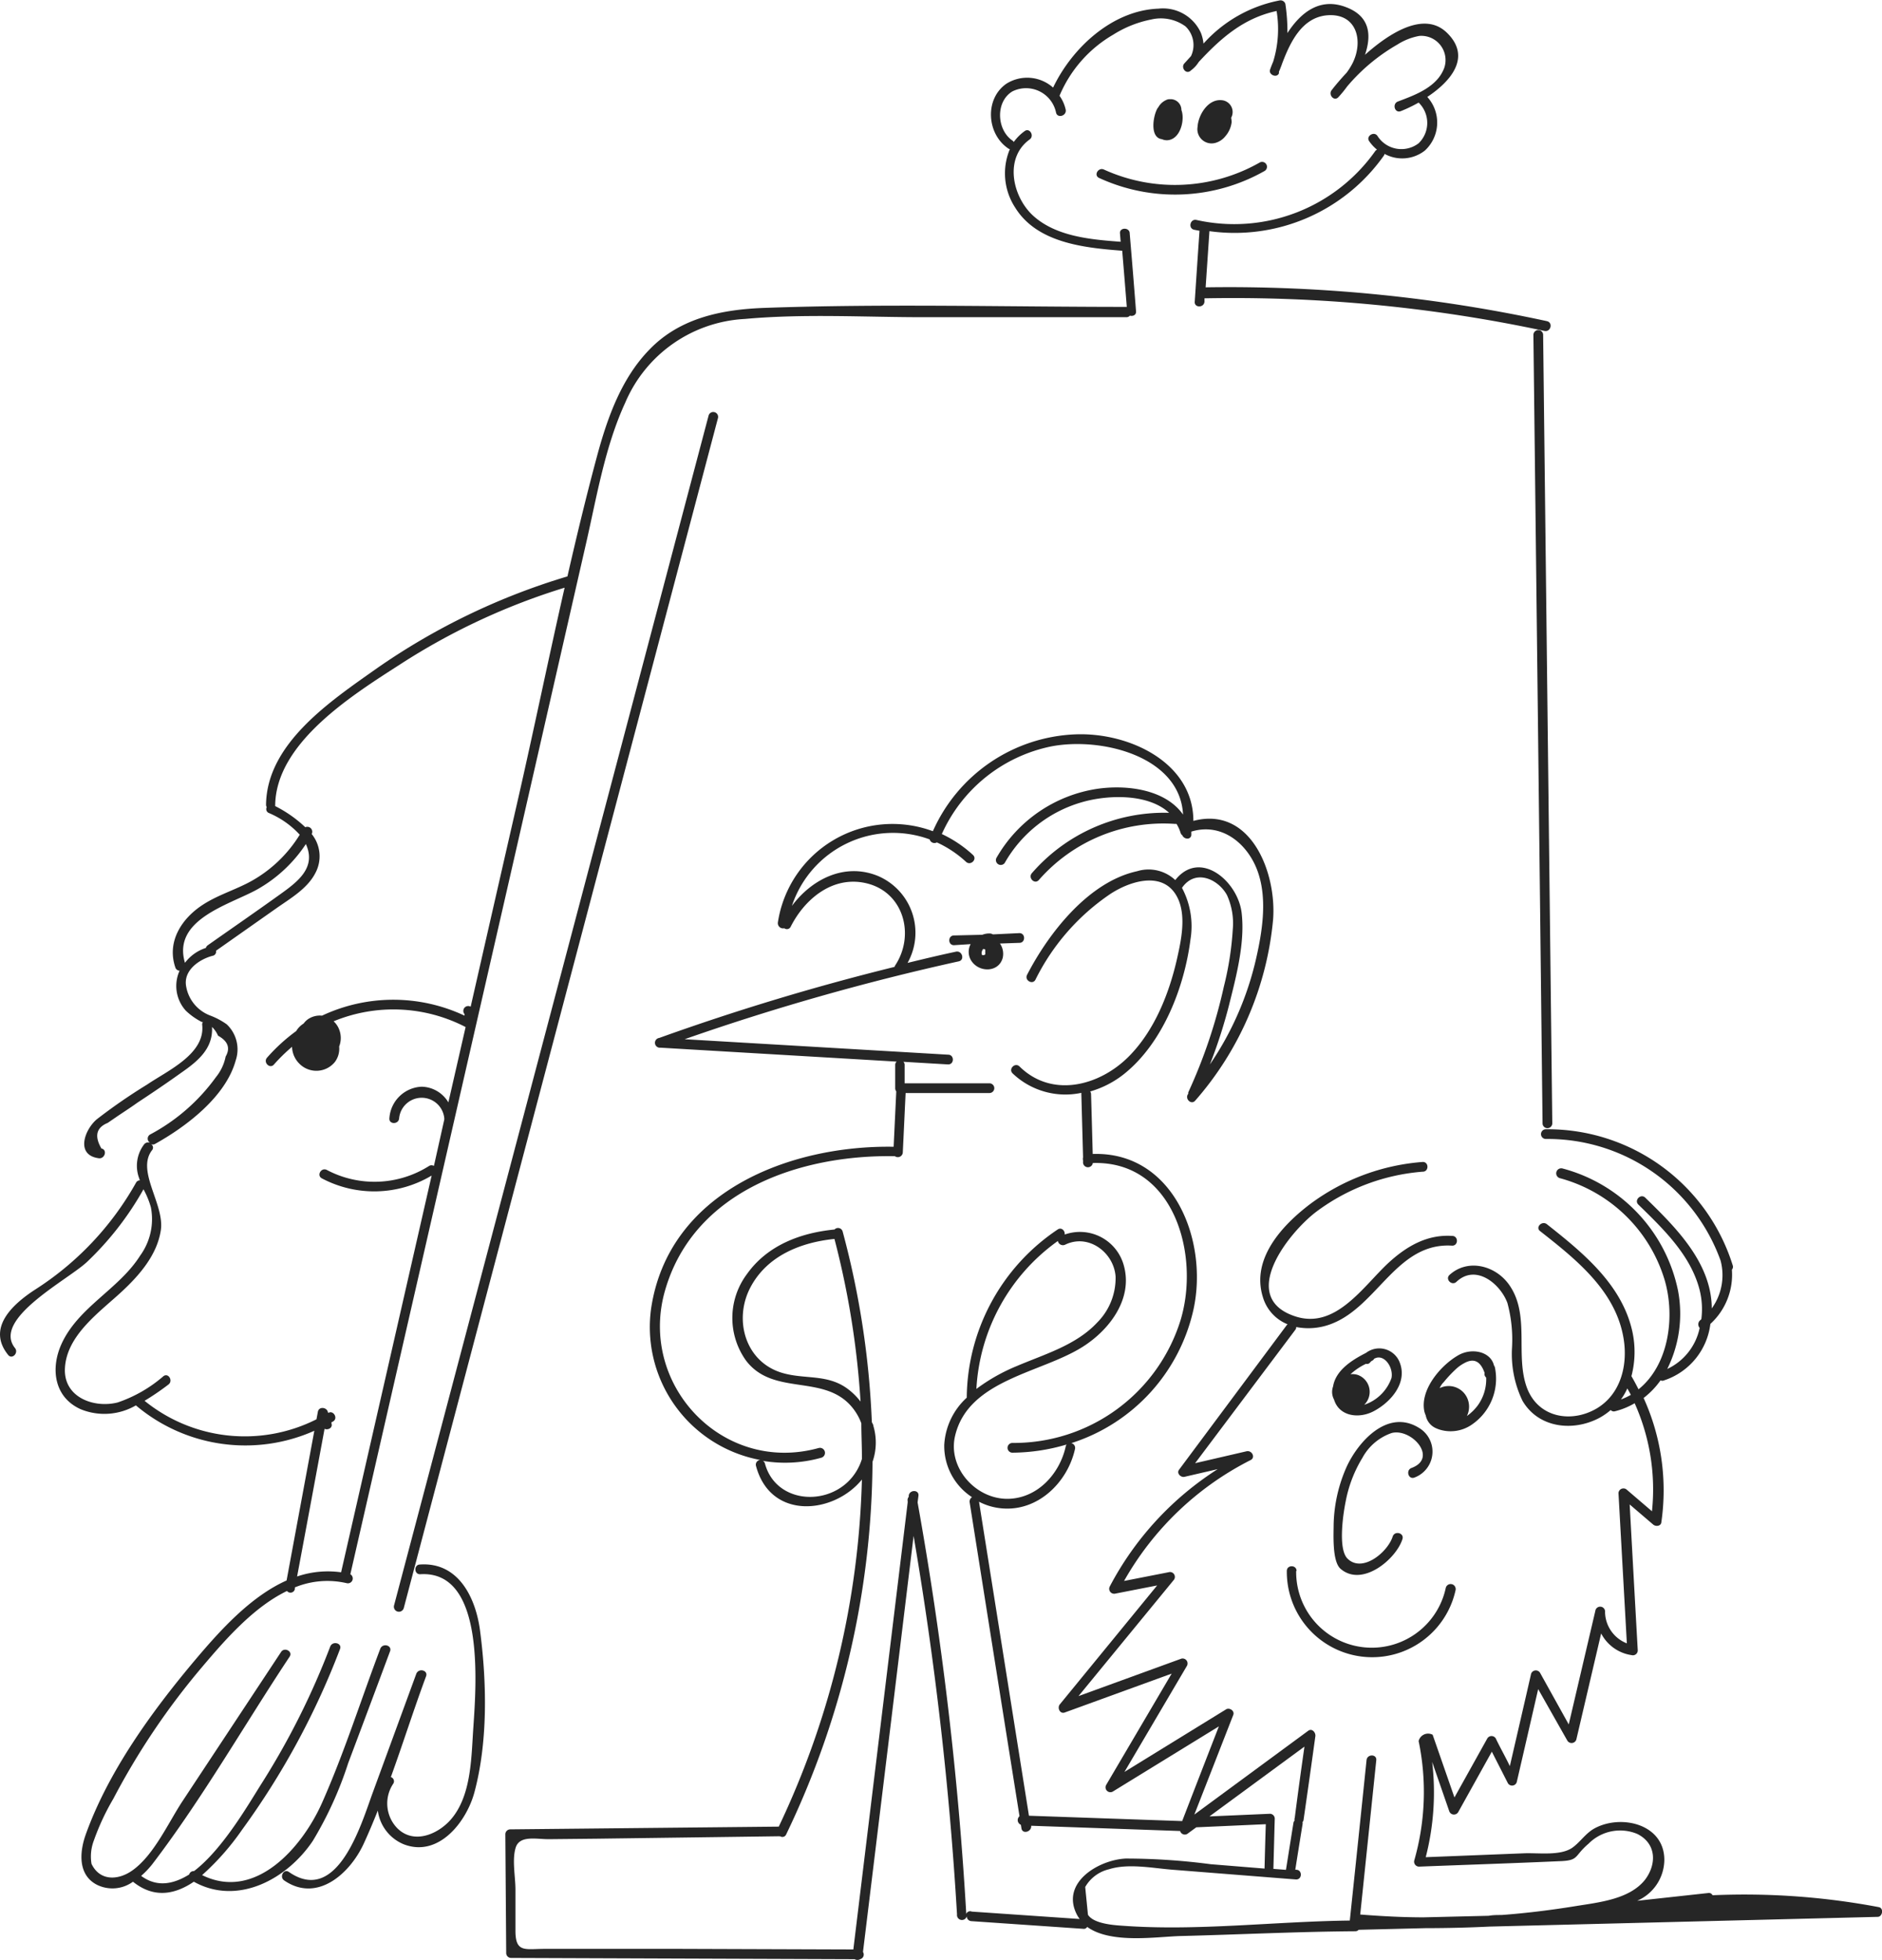 <svg xmlns="http://www.w3.org/2000/svg" viewBox="0 0 193.33 201.36"><defs><style>.cls-1{fill:#262626;}</style></defs><title>DW KIOSK graphic 52</title><g id="Layer_2" data-name="Layer 2"><g id="Layer_1-2" data-name="Layer 1"><path class="cls-1" d="M72.8,42.66Q56.65,103.8,40.48,164.94a.5.5,0,0,0,1,.27Q57.61,104.07,73.76,42.93A.5.5,0,0,0,72.8,42.66Z"/><path class="cls-1" d="M32.13,189.14a38.06,38.06,0,0,0,3.64-8q2.16-5.74,4.3-11.49c.22-.61-.74-.87-1-.27-2,5.28-3.71,10.72-6,15.87-2.05,4.59-6.86,10.1-12.31,7.4A26.1,26.1,0,0,0,24.86,188a79.56,79.56,0,0,0,10.07-18.58c.23-.6-.74-.86-1-.27a78.53,78.53,0,0,1-7,14c-1.32,2.07-4,6.8-7,9.09a.48.48,0,0,0-.5.35c-1.62,1-3.31,1.34-4.93.14a8.72,8.72,0,0,0,1.25-1.34c5.08-6.68,9.35-14.17,14-21.18.36-.54-.51-1-.86-.51L18.75,185.05c-1.46,2.22-2.92,5.51-5.11,7.09-1.46,1.06-3.38,1.16-4.24-.65a4.6,4.6,0,0,1,.24-2.39,24.63,24.63,0,0,1,2-4.29,74,74,0,0,1,9.12-13.54c2.33-2.75,5.26-6.14,8.72-7.81a.46.46,0,0,0,.81-.2l0-.17a8.79,8.79,0,0,1,5.34-.43.5.5,0,0,0,.36-.92L52.14,91.16l8.08-35.4c1.1-4.81,1.93-9.87,4-14.37a14.15,14.15,0,0,1,12.3-8.62c6.13-.56,12.44-.17,18.59-.18l20.6,0a.47.47,0,0,0,.36-.16c.3.09.67-.06.63-.45q-.31-4-.65-8c0-.64-1.06-.64-1,0l.07.86c-3.1-.23-6.74-.54-9.1-2.78-2.06-2-2.84-5.86-.25-7.73.52-.37,0-1.24-.51-.86a4.76,4.76,0,0,0-1.12,1.12.5.5,0,0,0-.14-.15c-1.63-1.12-1.75-4,0-5.05a3.15,3.15,0,0,1,4.48,2.16c.12.64,1.09.37,1-.26a3.88,3.88,0,0,0-.64-1.45,13.13,13.13,0,0,1,5.52-6.28A11.42,11.42,0,0,1,118.28,2a4.31,4.31,0,0,1,3.5.71,2.65,2.65,0,0,1,.57,3.05l-.69.76c-.36.39.12,1.12.61.78l.09-.08h0l0,0a3.11,3.11,0,0,0,.78-.85c2.26-2.44,4.6-4.51,8-5.24a11.42,11.42,0,0,1-.35,5.2c-.12.28-.23.56-.32.82-.19.52.69.91.91.38l0-.12h0c0-.09.07-.18.1-.27s.15-.37.21-.56c.82-2.18,2-4.72,4.55-5,3.12-.31,3.85,2.58,2.72,4.88a6.82,6.82,0,0,1-.62,1c-.65.7-1.19,1.34-1.55,1.81s.26,1.19.7.71a12.1,12.1,0,0,0,.9-1.1,19.3,19.3,0,0,1,5.17-4.31,6.22,6.22,0,0,1,2.25-.88,2.49,2.49,0,0,1,2.56,3.26c-.72,2-3,2.81-4.77,3.48-.6.23-.34,1.2.27,1a14.52,14.52,0,0,0,1.86-.89,2.91,2.91,0,0,1,0,4.18,2.91,2.91,0,0,1-4.22-.74c-.34-.54-1.21,0-.87.51a4.08,4.08,0,0,0,.82.89.39.39,0,0,0-.2.16,17.74,17.74,0,0,1-18.35,7.06c-.63-.15-.89.82-.27,1l.58.11q-.25,3.64-.49,7.29c-.05.64.95.64,1,0l0-.35A153.15,153.15,0,0,1,158.66,34c.63.14.9-.83.27-1a154.29,154.29,0,0,0-35.08-3.48l.39-5.77A18.77,18.77,0,0,0,142.15,16a.52.52,0,0,0,.08-.19,3.77,3.77,0,0,0,4.14-.34,3.91,3.91,0,0,0,.25-5.51c2.43-1.61,4.58-4.12,2-6.61-2.26-2.18-5.72-.11-8.4,2.28.68-2,.53-3.94-1.91-4.88-2.71-1.06-4.69.53-6.06,2.65a18.66,18.66,0,0,0-.21-3,.52.52,0,0,0-.62-.35,14.06,14.06,0,0,0-7.79,4.43,4.09,4.09,0,0,0-.27-1.11A4.27,4.27,0,0,0,119,.89c-4.71.17-8.86,4-10.82,8.11a4,4,0,0,0-4.81-.39c-2.25,1.57-2,5.16.2,6.64a.36.36,0,0,0,.17.07,6.42,6.42,0,0,0,.54,6c2.25,3.65,7.11,4.14,11,4.44.16,1.92.32,3.85.47,5.77-12.35,0-24.78-.34-37.13.1-4.38.15-8.75,1-11.91,4.29-2.84,2.91-4.28,6.91-5.33,10.76-1.12,4.15-2.13,8.34-3.09,12.54a68.49,68.49,0,0,0-19.57,9.44C34,72,27.4,76.37,27.33,82.68a.49.49,0,0,0,.07.25.43.43,0,0,0,.2.59,9.08,9.08,0,0,1,3.19,2.24,13.62,13.62,0,0,1-5,4.78c-1.6.88-3.39,1.4-4.93,2.4-2.19,1.41-3.75,3.8-2.85,6.45a.47.47,0,0,0,.44.34,3.78,3.78,0,0,0,.63,4.1A6.84,6.84,0,0,0,20.73,105l.12,0a.39.39,0,0,0-.08.29c.33,3-3.56,4.71-5.66,6.14A57.64,57.64,0,0,0,9.94,115c-1.26,1.07-2.21,3.68.21,4,.63.08.9-.88.27-1-.74-1.27-.53-2.15.64-2.63l.76-.52c.75-.52,1.52-1,2.28-1.55,1.52-1,3-2,4.55-3.11,1.71-1.19,3.25-2.48,3.13-4.68a2.82,2.82,0,0,1,.62.9c1,.55,1.29,1.26.78,2.14a4.85,4.85,0,0,1-1,2.12,19.75,19.75,0,0,1-6.76,5.89.49.49,0,0,0,.06.88.53.53,0,0,0-.68.14,3.63,3.63,0,0,0-.52,3.43,2.67,2.67,0,0,0,.09.26.45.45,0,0,0-.39.23,31,31,0,0,1-10.38,11c-2.29,1.49-5,3.94-2.76,6.71.4.5,1.1-.21.7-.71-2.39-3,5.44-7,7.4-8.85a31.57,31.57,0,0,0,5.8-7.46,8.78,8.78,0,0,1,.76,1.85A6.38,6.38,0,0,1,14.4,129c-2.19,3.47-6.38,5.29-8.1,9.12-1.12,2.5-.74,5.45,2,6.67a6.44,6.44,0,0,0,5.66-.4l0,0A17.41,17.41,0,0,0,32.29,147l-2.85,15.38c-3.72,1.66-6.86,5.17-9.38,8.15C15.63,175.79,11.12,182,8.8,188.5c-.63,1.78-.81,4.11,1.13,5.13a3.59,3.59,0,0,0,3.73-.3c2.18,1.75,4.33,1.3,6.25,0C24.4,195.83,29.48,193.08,32.13,189.14ZM19,98.92c-1.32-4.44,4.48-5.93,7.37-7.51a14.48,14.48,0,0,0,5.05-4.69c1.11,2.43-.85,3.88-2.68,5.19-2.45,1.76-4.93,3.47-7.4,5.21a.5.5,0,0,0-.19.27A4.39,4.39,0,0,0,19,98.92ZM33.34,146.8c.35.16.87-.1.71-.56l0-.11.17-.09c.55-.34,0-1.2-.5-.87l-.06-.16c-.14-.42-.86-.52-1,0l-.15.81a16.34,16.34,0,0,1-17.66-1.9,26.29,26.29,0,0,0,2.45-1.67c.51-.38,0-1.24-.51-.86a14.08,14.08,0,0,1-4.7,2.7c-2.45.62-5.58-.53-5.42-3.52.18-3.41,3.57-5.76,5.84-7.87,1.8-1.67,3.6-3.74,4-6.24.46-2.67-2.56-6.13-.89-8.29a.4.4,0,0,0-.12-.62.5.5,0,0,0,.39,0c3.21-1.78,7.29-4.85,8.32-8.59a3.54,3.54,0,0,0-.92-3.72,7.42,7.42,0,0,0-1.69-.9,3.91,3.91,0,0,1-2.5-3.14c-.19-1.6,1.46-2.67,2.74-3a.43.43,0,0,0,.35-.52l6.21-4.37c1.42-1,3.17-2,4-3.62a3.63,3.63,0,0,0-.38-4l0,0a.51.51,0,0,0-.66-.7,12.9,12.9,0,0,0-3.09-2.17s0-.06,0-.09c.08-6.49,8.12-11.43,12.94-14.54A67.5,67.5,0,0,1,58,60.38c-1.65,7.26-3.15,14.56-4.8,21.79q-2.43,10.62-4.85,21.26a.5.5,0,0,0-.63.76v.16a17.2,17.2,0,0,0-14.64,0,2.17,2.17,0,0,0-1.45.37,2,2,0,0,0-.44.44,2.36,2.36,0,0,0-.54.46,2.18,2.18,0,0,0-.22.31,18.36,18.36,0,0,0-3,2.74c-.42.48.29,1.19.71.7A18.1,18.1,0,0,1,30,107.55a2.53,2.53,0,0,0,.73,1.71,2.45,2.45,0,0,0,3.67-.15,2.28,2.28,0,0,0,.44-1.59,2.4,2.4,0,0,0,0-1.75,2.2,2.2,0,0,0-.57-.84,16.1,16.1,0,0,1,13.56.59l-1.77,7.74a3.27,3.27,0,0,0-2.75-1.61A3.47,3.47,0,0,0,40,114.9c-.05.64.95.64,1,0a2.33,2.33,0,0,1,4.64,0s0,.08,0,.12l-1,4.48-.07.29a.46.46,0,0,0-.49,0,10.48,10.48,0,0,1-10.51.41c-.57-.29-1.08.57-.5.87a11.51,11.51,0,0,0,11.27-.29l-9.3,40.76a9.8,9.8,0,0,0-4.52.43Q31.94,154.39,33.34,146.8Z"/><path class="cls-1" d="M43.15,160.74c-.64,0-.64,1,0,1,6.85-.46,5.73,11.84,5.45,16.11-.19,3-.24,6.72-2.28,9.08-1.35,1.55-3.86,2.61-5.55.86a3.65,3.65,0,0,1-.38-4.52.45.45,0,0,0-.24-.69c1.25-3.45,2.37-7,3.62-10.36.22-.61-.74-.87-1-.27l-4.47,12.2c-1.15,3.12-3.59,11.66-8.62,8.18-.53-.37-1,.5-.5.86,3.39,2.34,6.75-.68,8.17-3.74.52-1.13,1-2.27,1.46-3.43a4.36,4.36,0,0,0,2.68,3.47c3.58,1.37,6.43-2.33,7.24-5.33,1.39-5.15,1.28-11.25.6-16.49C48.92,164.26,47.15,160.47,43.15,160.74Z"/><path class="cls-1" d="M157.52,34.41q.48,40.5.94,81a.5.5,0,0,0,1,0q-.47-40.5-.94-81A.5.5,0,0,0,157.52,34.41Z"/><path class="cls-1" d="M145,150.82c-.6.22-.34,1.18.26,1a2.84,2.84,0,0,0,.52-5.11c-3.2-2-6.23,1.35-7.45,4A15.36,15.36,0,0,0,137,156.6c0,1-.17,3.81.71,4.58,2.23,1.93,5.72-1,6.36-3.06.19-.62-.78-.88-1-.27-.5,1.61-3.12,3.8-4.65,2.28-1-1-.43-4.68-.18-5.89a13.31,13.31,0,0,1,1.72-4.47,5.42,5.42,0,0,1,3-2.54C145,146.71,147.76,149.8,145,150.82Z"/><path class="cls-1" d="M133.19,161.4c0-.64-1-.64-1,0a8.77,8.77,0,0,0,17.33,2,.5.5,0,0,0-1-.27,7.77,7.77,0,0,1-15.37-1.73Z"/><path class="cls-1" d="M153.57,140.51a.5.5,0,0,0-.1-.22c-.35-1.47-2.36-1.86-3.75-1-1.78,1.05-3.9,3.56-3.39,5.77a3,3,0,0,0,.13.36,1.81,1.81,0,0,0,1.11,1.34l.17.07.15.05a3.83,3.83,0,0,0,3.24-.47A5.71,5.71,0,0,0,153.57,140.51ZM148.31,142a12.86,12.86,0,0,1,1.18-1.27,4,4,0,0,1,.91-.67c1-.56,1.68-.22,2.11,1a.45.45,0,0,0,.16.47,4.59,4.59,0,0,1-.87,2.87,5,5,0,0,1-1.11,1.08,2.17,2.17,0,0,0,0-1.91,2.09,2.09,0,0,0-2.8-.95C148,142.36,148.16,142.14,148.31,142Z"/><path class="cls-1" d="M140.32,139c-1.46.74-3.11,1.79-3.38,3.45a1.64,1.64,0,0,0,.1,1.34c.53,1.76,2.6,2,4.11,1.18,1.7-.91,3.41-2.84,2.67-4.9A2.25,2.25,0,0,0,140.32,139Zm2.61,2.61a4.46,4.46,0,0,1-2.79,2.72,1.85,1.85,0,0,0-.64-3.06,1.74,1.74,0,0,0-.77-.08,6.43,6.43,0,0,1,1.59-1.07.39.39,0,0,0,.43-.15,1.36,1.36,0,0,1,.12-.12l.08-.05a.37.37,0,0,0,.2-.19C142.16,139,143.2,140.51,142.93,141.63Z"/><path class="cls-1" d="M112.9,18.28a18.66,18.66,0,0,0,17-.71.5.5,0,0,0-.5-.87,17.61,17.61,0,0,1-16,.72C112.83,17.16,112.32,18,112.9,18.28Z"/><path class="cls-1" d="M125.44,10.29c-1.38-.09-2.35,1.54-2.42,2.75a1.46,1.46,0,0,0,1.87,1.63,2,2,0,0,0,1-.69l0,0a2.67,2.67,0,0,0,.63-1.42,2.31,2.31,0,0,0-.05-.46A1.22,1.22,0,0,0,125.44,10.29Z"/><path class="cls-1" d="M120.25,10.19h-.1a.77.77,0,0,0-.36.09A1.7,1.7,0,0,0,119,11l-.11.15c-.45.8-.79,3,.47,3.15a1.2,1.2,0,0,0,1,0c1-.43,1.34-2.13,1-3l0-.06A1.11,1.11,0,0,0,120.25,10.19ZM120,11.58l0,0v0S120,11.58,120,11.58Z"/><path class="cls-1" d="M103,98.43a1.85,1.85,0,0,0-.28-1.49l2-.07c.64,0,.64-1,0-1L102,96a.8.8,0,0,0-.26-.09,1.93,1.93,0,0,0-.83.13L98,96.11c-.64,0-.65,1,0,1L99.71,97a1.69,1.69,0,0,0,.13,1.8C100.66,99.93,102.59,99.9,103,98.43Zm-2-.93a.37.37,0,0,1,.21.06v.5a.37.37,0,0,1-.31.07.34.34,0,0,1-.06-.25A.7.7,0,0,1,101,97.5Z"/><path class="cls-1" d="M193,195.94a74.28,74.28,0,0,0-17.08-1.22.4.4,0,0,0-.43-.23l-7.31.8a4.64,4.64,0,0,0,2.79-4.2c0-3.7-4.45-4.72-7.17-3.24-.93.51-1.47,1.42-2.3,2-1.24.84-3.48.5-4.93.56l-10.11.4a26.75,26.75,0,0,0,.66-9.79l1.75,5.05a.51.51,0,0,0,.92.12l3.46-6.22,1.65,3.24a.5.5,0,0,0,.91-.12q1.11-4.79,2.2-9.55l3,5.3a.51.51,0,0,0,.92-.12l2.55-10.9a4.2,4.2,0,0,0,3.13,2.23.5.5,0,0,0,.63-.48q-.42-7.49-.83-15l2.42,2.07c.25.21.77.18.83-.22a22.9,22.9,0,0,0-1.82-12.79,8.29,8.29,0,0,0,1.74-1.81.43.43,0,0,0,.37,0,7,7,0,0,0,4.75-5.8,6.84,6.84,0,0,0,2.21-5.57.45.45,0,0,0,.09-.43,19.92,19.92,0,0,0-19.2-14,.5.5,0,0,0,0,1,18.88,18.88,0,0,1,17.95,12.5s0,0,0,0a5.84,5.84,0,0,1-.91,4.91c0-.08,0-.16,0-.24-.15-4.59-3.76-8.15-6.83-11.14-.46-.45-1.17.26-.71.71,2.54,2.48,5.35,5.16,6.28,8.71a8.11,8.11,0,0,1,.19,3.07l-.1.09a.55.55,0,0,0-.07.8,6,6,0,0,1-3.33,4.22,12.74,12.74,0,0,0,1.1-8.08,16.39,16.39,0,0,0-11.86-12.52.5.5,0,0,0-.26,1A15.43,15.43,0,0,1,171,131.5c1.11,3.79.43,8.74-2.68,11.24-.23-.45-.47-.91-.73-1.35a9.84,9.84,0,0,0,.09-4.61c-1.08-4.83-5.07-8.07-8.77-11-.5-.4-1.21.31-.71.7,3.73,2.93,7.88,6.22,8.61,11.21.39,2.64-.34,5.54-2.76,7-2.59,1.54-6,1-7.18-2.07-1.27-3.38.36-7.51-1.85-10.63-1.42-2-4.26-2.7-6.12-1-.47.44.24,1.15.71.71,2-1.89,4.52.21,5.24,2.17a14.38,14.38,0,0,1,.47,4.63,11.08,11.08,0,0,0,1.08,5.42c1.63,2.79,5.17,3.2,7.89,1.76a6.57,6.57,0,0,0,1.17-.81.44.44,0,0,0,.46.12,7.51,7.51,0,0,0,2-.82,21.6,21.6,0,0,1,1.78,11.1l-2.58-2.21a.51.51,0,0,0-.86.35l.86,15.43a3.51,3.51,0,0,1-2.24-3.2.5.5,0,0,0-1-.13l-2.73,11.66-2.95-5.31a.51.51,0,0,0-.92.12c-.72,3.16-1.45,6.31-2.18,9.47-.48-1-1-1.9-1.45-2.85a.51.51,0,0,0-.86,0l-3.38,6.07-2.24-6.44a1,1,0,0,0-1.44.65,25.61,25.61,0,0,1-.45,12.27.51.51,0,0,0,.48.63c4.89-.19,9.78-.35,14.67-.57,1.78-.09,1.29-.55,2.76-1.79a4.56,4.56,0,0,1,5-1c2,1,2,3.14.78,4.73-1.61,2-4.74,2.3-7.14,2.69s-5,.72-7.58.91c-.44,0-.88,0-1.32.08l-6.69.16c-2.17,0-4.35-.12-6.51-.29l1.65-15.86c.06-.64-.94-.64-1,0q-.85,8.23-1.72,16.48c-7.73.09-15.67,1.1-23.38.53-.91-.06-2.95-.21-3.52-1.13-.09-.95-.19-1.9-.28-2.85a3.84,3.84,0,0,1,2.44-1.82c2-.63,4.5-.11,6.56.05l12.67,1c.64,0,.64-1,0-1h-.09c.24-1.55.49-3.09.74-4.64a.51.51,0,0,0,0-.25.41.41,0,0,0,.11-.24q.62-4.29,1.21-8.58c.06-.37-.33-.86-.73-.57l-11.7,8.61q2-5.11,4-10.24c.16-.42-.39-.78-.74-.57l-10.44,6.43,6.42-10.9a.51.51,0,0,0-.57-.74l-10.57,3.85,9.76-11.9a.5.5,0,0,0-.49-.83l-4.59.9a31,31,0,0,1,13-12.42c.52-.26.15-1-.39-.91l-5.31,1.23,10.29-13.7a.38.38,0,0,0,.09-.29,6.52,6.52,0,0,0,3.71-.36c4.68-1.86,6.67-8.36,12.32-8,.65,0,.64-1,0-1-2.58-.17-4.69,1.06-6.55,2.77-2.59,2.4-5.41,6.85-9.56,5.5-6-1.95-.65-8.66,2.18-10.78a21,21,0,0,1,10.91-4.09c.63,0,.64-1,0-1a22.14,22.14,0,0,0-11.58,4.33c-2.86,2.17-6.06,5.61-4.86,9.52a4.32,4.32,0,0,0,2.55,2.83l-.07.06L121.12,151c-.28.37.18.82.56.73l3.41-.79A31.91,31.91,0,0,0,114,163a.51.51,0,0,0,.57.73l4.3-.84-10,12.22c-.28.35,0,1,.49.84l11-4-6.73,11.44a.5.5,0,0,0,.68.68l10.9-6.7q-1.89,4.86-3.77,9.73l-15.74-.55-5.13-32.26a6.27,6.27,0,0,0,2.33.68c3.71.34,6.77-2.66,7.53-6.1a.5.5,0,0,0-.38-.6,18.66,18.66,0,0,0,12.56-13.77c1.53-7.1-2.08-16.21-10.36-15.94q-.08-3.08-.17-6.15a.48.48,0,0,0-.09-.27,10.09,10.09,0,0,0,3.46-1.78c4-3.19,6.22-8.91,6.85-13.89a8.38,8.38,0,0,0-.88-5.25c1.38-2,3.73-.89,4.62.74a7,7,0,0,1,.6,3.5,32,32,0,0,1-.92,5.91,53.49,53.49,0,0,1-3.65,10.85.42.42,0,0,0,0,.15l0,0c-.41.49.29,1.2.71.71a32.8,32.8,0,0,0,8-18.61c.37-4.8-2.28-11.69-8.19-10.13,0-6-6.61-9.12-12.15-8.89A16.74,16.74,0,0,0,95.83,85.4a11.91,11.91,0,0,0-15.92,9.36.54.54,0,0,0,.66.61.43.43,0,0,0,.66-.17c1.45-2.86,4.34-5.27,7.78-4.45,3.85.92,5,5.35,2.94,8.45a.84.84,0,0,0-.06.14,245.3,245.3,0,0,0-24.17,7.3.5.5,0,0,0,.13,1l24.26,1.43a.46.46,0,0,0-.15.36l0,2.4a.55.55,0,0,0,.11.3l-.27,5.69c-10.77-.18-23.16,4.68-24.92,16.66A13.89,13.89,0,0,0,78.1,150a.48.48,0,0,0-.44.61c1.5,5.62,8,4.95,10.88,1.4A88.34,88.34,0,0,1,80,187.67h0l-27.59.28a.51.51,0,0,0-.5.5L52,200.66a.5.5,0,0,0,.5.5l35.3.13a.54.54,0,0,0,.56,0,.49.49,0,0,0,.29-.74q2.61-21.37,5.2-42.75a355,355,0,0,1,4.46,38.89.51.51,0,0,0,1,.19.5.5,0,0,0,.47.5l11.5.79a.38.38,0,0,0,.4-.2c2.45,1.78,7.16,1,9.63.94,6-.15,11.94-.45,17.91-.49a.46.46,0,0,0,.35-.15l6.87-.17q3.3,0,6.57-.16l39.9-1C193.38,196.91,193.54,196.05,193,195.94Zm-26.5-52.14a6.63,6.63,0,0,0,.67-1.15c.12.22.25.44.36.66A7,7,0,0,1,166.47,143.8Zm-33.51,43a.52.52,0,0,0,0,.25.42.42,0,0,0-.12.24c-.26,1.6-.51,3.21-.77,4.82l-1.29-.1c.05-1.72.09-3.44.14-5.16a.5.5,0,0,0-.5-.5l-6.21.27,9.76-7.17C133.65,181.91,133.31,184.36,133,186.81ZM85.72,127.29A87.45,87.45,0,0,1,88.4,144a6.64,6.64,0,0,0-1.45-1.4c-2.08-1.45-4.37-.86-6.67-1.57-3.72-1.15-4.92-5.42-3.22-8.71S82.25,127.64,85.72,127.29Zm13.54,69.35a355.43,355.43,0,0,0-5-42.28l.09-.69c.07-.64-.93-.63-1,0l0,.12a.5.5,0,0,0-.11.42,1.16,1.16,0,0,1,0,.18l-5.58,45.9-17.8-.06-9.44,0-4.47,0c-2,0-3,.43-3-1.86l0-4.23c0-1.3-.35-3,0-4.23.36-1.4,2.13-.94,3.43-.95l4.93-.05L80,188.66a.35.35,0,0,0,.14,0,.42.42,0,0,0,.62-.19,89.43,89.43,0,0,0,8.87-38.28,6,6,0,0,0,.09-3.68c0-.14-.11-.27-.16-.41a88.66,88.66,0,0,0-3-19.58.49.49,0,0,0-.83-.2c-3.48.34-6.89,1.61-9,4.58a7.53,7.53,0,0,0-.1,8.88c2.75,3.63,7.77,1.43,10.69,4.56a5.65,5.65,0,0,1,1.16,1.89c0,1.22.07,2.45.06,3.67a5.51,5.51,0,0,1-1.41,2.32c-2.66,2.58-7.51,2-8.55-1.85a.43.43,0,0,0-.22-.28,13.7,13.7,0,0,0,6-.32.5.5,0,0,0-.26-1c-9.86,2.73-18.55-6.5-15.79-16.16,2.94-10.29,13.92-14,23.62-13.82h0a.51.51,0,0,0,.81-.39c.1-2,.19-4.06.29-6.1l8.61,0a.5.5,0,0,0,0-1l-8.71,0h0l0-1.89a.43.43,0,0,0-.13-.32l4.6.27c.65,0,.64-1,0-1l-27.07-1.59a245.28,245.28,0,0,1,28.16-8c.63-.14.36-1.1-.26-1-1.69.36-3.37.76-5,1.16a6.34,6.34,0,0,0-3.06-8.94c-3.43-1.39-6.79.36-8.82,3.08a10.94,10.94,0,0,1,14.15-6.83.51.51,0,0,0,.74.31,11.35,11.35,0,0,1,3,2c.47.43,1.18-.27.71-.71a12.57,12.57,0,0,0-3.2-2.15,15.77,15.77,0,0,1,11.22-9c5.15-1,13.25,1,13.56,7-1.84-2.61-5.82-3.09-8.85-2.64a14.4,14.4,0,0,0-10.33,7.11.5.5,0,0,0,.86.5,13.36,13.36,0,0,1,8-6.26c2.6-.74,6.71-.89,8.89,1.11A18,18,0,0,0,106,89.71c-.42.48.28,1.19.71.71a17,17,0,0,1,14-5.77l.15,0a3.94,3.94,0,0,1,.42.93.45.45,0,0,0,.17.23c.16.41.84.52.93,0,0-.13,0-.24,0-.37,3.27-1,6,1.43,6.92,4.4.86,2.72.36,5.9-.26,8.62a31.81,31.81,0,0,1-4.75,10.9,52,52,0,0,0,1.94-6c.75-3,1.68-6.47,1.32-9.56-.38-3.28-4.3-6.59-6.82-3.38a4,4,0,0,0-3.92-.91c-5,1.09-9.09,6.36-11.3,10.64-.3.57.57,1.07.86.5a22.88,22.88,0,0,1,7.73-8.83c2.18-1.41,5.72-2.44,7,.72.71,1.8.23,4.1-.17,5.88-.81,3.62-2.33,7.48-5,10.15-3,3-7.87,4.28-11.2,1-.46-.45-1.17.26-.71.71a7.85,7.85,0,0,0,7.06,2s0,0,0,.06l.18,6.56a.77.77,0,0,0,0,.34v.11a.5.5,0,0,0,1,.14c8.34-.26,11.06,9.46,9,16.19A17.94,17.94,0,0,1,104,148.25a.5.5,0,0,0,0,1,19.87,19.87,0,0,0,5.57-.84.48.48,0,0,0-.09.19c-.61,2.79-2.87,5.32-5.9,5.39-3.32.07-6.24-3.17-5.47-6.46,1.36-5.8,8.86-6.45,13.13-9.17,2.74-1.74,5.17-4.93,4.2-8.36a4.67,4.67,0,0,0-6.07-3.16c.06-.37-.32-.79-.72-.52a21,21,0,0,0-9.34,17.28A7.1,7.1,0,0,0,97,148.42a6.27,6.27,0,0,0,2.85,5.4.54.54,0,0,0-.24.54q2.55,16.13,5.12,32.24a.52.52,0,0,0,.14.88l.06.37c.1.63,1.06.36,1-.27v0l15.3.54a.5.5,0,0,0,.73.3l.93-.68,7.14-.32c-.05,1.52-.09,3-.13,4.56l-5.54-.45a67.13,67.13,0,0,0-8.73-.58c-2.77.14-6.71,2.47-5,5.77a3.29,3.29,0,0,0,.28.44l-11.08-.76A.42.42,0,0,0,99.26,196.64Zm9.41-69.14a.53.53,0,0,0,.75.38c2.4-1.17,5,.8,5.18,3.27a6.47,6.47,0,0,1-1.89,4.73c-2.16,2.32-5.39,3.25-8.21,4.45a18.88,18.88,0,0,0-4.2,2.37A20,20,0,0,1,108.67,127.5Z"/></g></g></svg>
